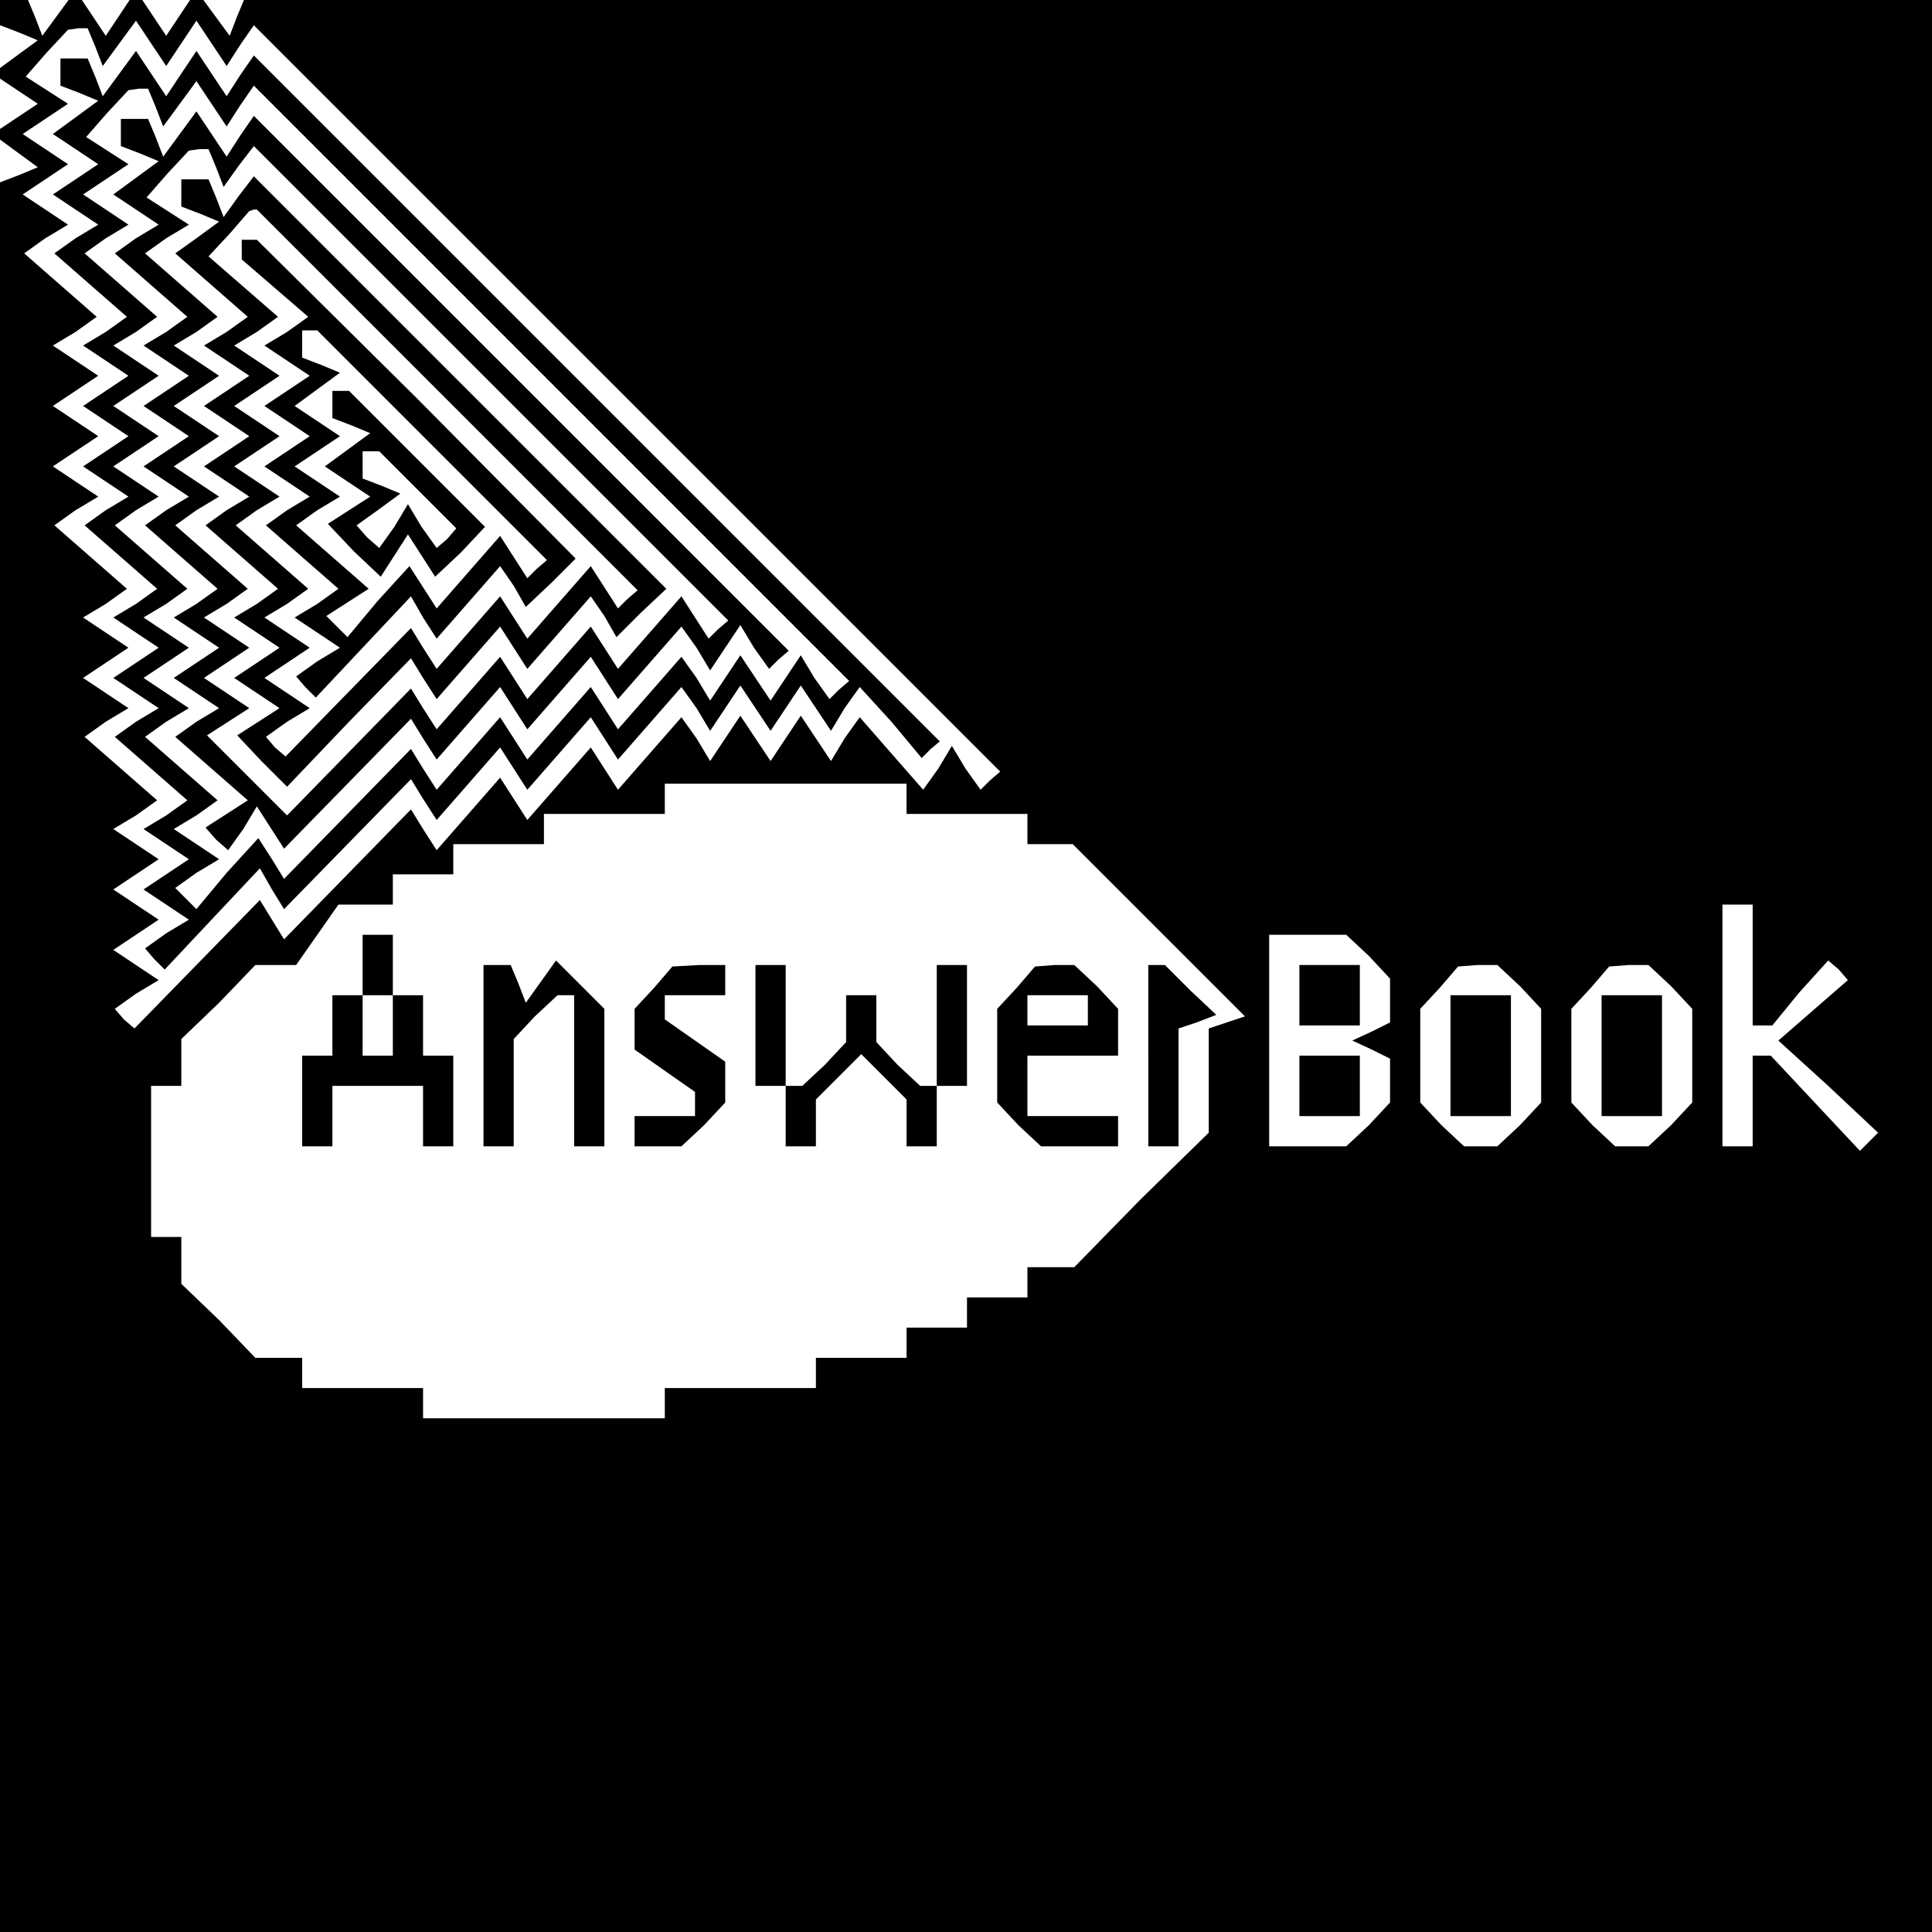 <?xml version="1.0" standalone="no"?>
<!DOCTYPE svg PUBLIC "-//W3C//DTD SVG 20010904//EN"
 "http://www.w3.org/TR/2001/REC-SVG-20010904/DTD/svg10.dtd">
<svg version="1.0" xmlns="http://www.w3.org/2000/svg"
 width="468pt" height="468pt" viewBox="0 0 468 468"
 preserveAspectRatio="xMidYMid meet">
<g transform="translate(0,468) scale(0.366,-0.366)"
fill="#000000" stroke="none">
<path d="M0 1271 l0 -9 13 -5 12 -5 -15 -11 -15 -11 15 -10 15 -10 -15 -10
-15 -10 15 -11 15 -11 -12 -5 -13 -5 0 -579 0 -579 640 0 640 0 0 640 0 640
-559 0 -559 0 -5 -12 -5 -13 -11 15 -11 15 -10 -15 -10 -15 -10 15 -10 15 -10
-15 -10 -15 -10 15 -10 15 -11 -15 -11 -15 -5 13 -5 12 -9 0 -9 0 0 -9z m63
-23 l5 -13 11 15 11 15 10 -15 10 -15 10 15 10 15 10 -15 10 -15 9 14 9 13
247 -247 247 -247 -7 -6 -6 -6 -10 14 -9 15 -9 -15 -10 -14 -21 24 -21 24 -10
-14 -9 -15 -10 15 -10 15 -10 -15 -10 -15 -10 15 -10 15 -10 -15 -10 -15 -9
15 -10 14 -21 -24 -21 -24 -9 14 -9 14 -21 -24 -21 -24 -9 14 -9 14 -21 -24
-21 -24 -9 14 -8 13 -42 -43 -42 -43 -8 13 -8 13 -42 -43 -41 -42 -7 6 -6 7
14 10 15 9 -15 10 -15 10 15 10 15 10 -15 10 -15 10 15 10 15 10 -15 10 -15
10 15 9 14 10 -24 21 -24 21 14 10 15 9 -15 10 -15 10 15 10 15 10 -15 10 -15
10 15 9 14 10 -24 21 -24 21 14 10 15 9 -15 10 -15 10 15 10 15 10 -15 10 -15
10 15 10 15 10 -15 10 -15 10 15 9 14 10 -24 21 -24 21 14 10 15 9 -15 10 -15
10 15 10 15 10 -15 10 -15 10 15 10 15 10 -14 9 -14 9 14 16 14 15 7 1 6 0 5
-12z m537 -498 l0 -10 40 0 40 0 0 -10 0 -10 15 0 15 0 57 -57 57 -57 -12 -4
-12 -4 0 -34 0 -35 -45 -44 -44 -45 -16 0 -15 0 0 -10 0 -10 -20 0 -20 0 0
-10 0 -10 -20 0 -20 0 0 -10 0 -10 -30 0 -30 0 0 -10 0 -10 -50 0 -50 0 0 -10
0 -10 -80 0 -80 0 0 10 0 10 -40 0 -40 0 0 10 0 10 -15 0 -16 0 -24 25 -25 24
0 16 0 15 -10 0 -10 0 0 50 0 50 10 0 10 0 0 15 0 16 25 24 24 25 13 0 14 0
14 20 14 20 18 0 18 0 0 10 0 10 20 0 20 0 0 10 0 10 30 0 30 0 0 10 0 10 40
0 40 0 0 10 0 10 80 0 80 0 0 -10z m560 -110 l0 -40 6 0 7 0 18 22 19 21 7 -6
6 -7 -23 -20 -23 -20 33 -30 33 -31 -6 -6 -6 -6 -30 32 -29 31 -6 0 -6 0 0
-30 0 -30 -10 0 -10 0 0 80 0 80 10 0 10 0 0 -40z m-254 6 l14 -15 0 -14 0
-15 -12 -6 -13 -6 13 -6 12 -6 0 -15 0 -14 -14 -15 -15 -14 -25 0 -26 0 0 70
0 70 26 0 25 0 15 -14z m100 -20 l14 -15 0 -31 0 -31 -14 -15 -15 -14 -11 0
-11 0 -15 14 -14 15 0 31 0 31 13 14 12 14 13 1 13 0 15 -14z m100 0 l14 -15
0 -31 0 -31 -14 -15 -15 -14 -11 0 -11 0 -15 14 -14 15 0 31 0 31 13 14 12 14
13 1 13 0 15 -14z"/>
<path d="M40 1231 l0 -9 13 -5 12 -5 -15 -11 -15 -11 15 -10 15 -10 -15 -10
-15 -10 15 -10 15 -10 -15 -9 -14 -10 24 -21 24 -21 -14 -10 -15 -9 15 -10 15
-10 -15 -10 -15 -10 15 -10 15 -10 -15 -10 -15 -10 15 -10 15 -10 -15 -9 -14
-10 24 -21 24 -21 -14 -10 -15 -9 15 -10 15 -10 -15 -10 -15 -10 15 -10 15
-10 -15 -9 -14 -10 24 -21 24 -21 -14 -10 -15 -9 15 -10 15 -10 -15 -10 -15
-10 15 -10 15 -10 -15 -9 -14 -10 6 -7 7 -7 31 33 32 34 8 -14 8 -13 42 43 42
43 8 -13 9 -14 21 24 21 24 9 -14 9 -14 21 24 21 24 9 -14 9 -14 21 24 21 24
10 -14 9 -15 10 15 10 15 10 -15 10 -15 10 15 10 15 10 -15 10 -15 9 15 10 14
21 -23 20 -24 6 6 6 5 -227 227 -227 227 -9 -13 -9 -14 -10 15 -10 15 -10 -15
-10 -15 -10 15 -10 15 -11 -15 -11 -15 -5 13 -5 12 -9 0 -9 0 0 -9z m63 -23
l5 -13 11 15 11 15 10 -15 10 -15 9 14 9 13 197 -197 197 -197 -7 -6 -6 -6
-10 14 -9 15 -10 -15 -10 -15 -10 15 -10 15 -10 -15 -10 -15 -9 15 -10 14 -21
-24 -21 -24 -9 14 -9 14 -21 -24 -21 -24 -9 14 -9 14 -21 -24 -21 -24 -9 14
-8 13 -42 -43 -42 -43 -8 13 -9 14 -21 -23 -20 -24 -7 7 -7 7 14 10 15 9 -15
10 -15 10 15 9 14 10 -24 21 -24 21 14 10 15 9 -15 10 -15 10 15 10 15 10 -15
10 -15 10 15 9 14 10 -24 21 -24 21 14 10 15 9 -15 10 -15 10 15 10 15 10 -15
10 -15 10 15 10 15 10 -15 10 -15 10 15 9 14 10 -24 21 -24 21 14 10 15 9 -15
10 -15 10 15 10 15 10 -14 9 -14 9 14 16 14 15 7 1 6 0 5 -12z"/>
<path d="M80 1191 l0 -9 13 -5 12 -5 -15 -11 -15 -11 15 -10 15 -10 -15 -9
-14 -10 24 -21 24 -21 -14 -10 -15 -9 15 -10 15 -10 -15 -10 -15 -10 15 -10
15 -10 -15 -10 -15 -10 15 -10 15 -10 -15 -9 -14 -10 24 -21 24 -21 -14 -10
-15 -9 15 -10 15 -10 -15 -10 -15 -10 15 -10 15 -10 -15 -9 -14 -10 24 -21 24
-21 -14 -9 -14 -9 7 -8 8 -7 10 14 9 15 9 -14 9 -14 42 43 42 43 8 -13 9 -14
21 24 21 24 9 -14 9 -14 21 24 21 24 9 -14 9 -14 21 24 21 24 10 -14 9 -15 10
15 10 15 9 -15 10 -14 6 6 7 6 -177 177 -177 177 -9 -13 -9 -14 -10 15 -10 15
-11 -15 -11 -15 -5 13 -5 12 -9 0 -9 0 0 -9z m63 -23 l5 -13 10 14 10 13 157
-157 157 -157 -7 -6 -6 -6 -9 14 -9 14 -21 -24 -21 -24 -9 14 -9 14 -21 -24
-21 -24 -9 14 -9 14 -21 -24 -21 -24 -9 14 -8 13 -41 -42 -41 -42 -26 26 -27
27 14 9 14 9 -15 10 -15 10 15 10 15 10 -15 10 -15 10 15 9 14 10 -24 21 -24
21 14 10 15 9 -15 10 -15 10 15 10 15 10 -15 10 -15 10 15 10 15 10 -15 10
-15 10 15 9 14 10 -24 21 -24 21 14 10 15 9 -14 9 -14 9 14 16 14 15 7 1 6 0
5 -12z"/>
<path d="M120 1151 l0 -9 13 -5 12 -5 -15 -11 -14 -10 24 -21 24 -21 -14 -10
-15 -9 15 -10 15 -10 -15 -10 -15 -10 15 -10 15 -10 -15 -10 -15 -10 15 -10
15 -10 -15 -9 -14 -10 24 -21 24 -21 -14 -10 -15 -9 15 -10 15 -10 -15 -10
-15 -10 15 -10 15 -10 -14 -9 -14 -9 16 -17 17 -17 41 43 41 42 8 -13 9 -14
21 24 21 24 9 -14 9 -14 21 24 21 24 9 -13 8 -14 16 16 17 16 -137 137 -136
136 -10 -13 -10 -14 -5 13 -5 12 -9 0 -9 0 0 -9z m176 -137 l126 -126 -7 -6
-6 -6 -9 14 -9 14 -21 -24 -21 -24 -9 14 -9 14 -21 -24 -21 -24 -9 14 -8 13
-42 -43 -41 -42 -7 6 -6 7 14 10 15 9 -15 10 -15 10 15 10 15 10 -15 10 -15
10 15 9 14 10 -24 21 -24 21 14 10 15 9 -15 10 -15 10 15 10 15 10 -15 10 -15
10 15 10 15 10 -15 10 -15 10 15 9 14 10 -23 20 -23 20 14 15 13 15 3 1 2 0
126 -126z"/>
<path d="M160 1114 l0 -7 22 -19 22 -19 -14 -10 -15 -9 15 -10 15 -10 -15 -10
-15 -10 15 -10 15 -10 -15 -10 -15 -10 15 -10 15 -10 -15 -9 -14 -10 24 -21
24 -21 -14 -10 -15 -9 15 -10 15 -10 -15 -9 -14 -10 6 -7 7 -7 31 33 32 34 8
-14 9 -14 21 24 21 24 9 -13 8 -14 17 16 16 16 -105 106 -106 105 -5 0 -5 0 0
-6z m126 -130 l76 -76 -7 -6 -6 -6 -9 14 -9 14 -21 -24 -21 -24 -9 14 -9 14
-21 -23 -20 -24 -7 7 -7 7 14 9 14 9 -24 21 -24 21 14 10 15 9 -15 10 -15 10
15 10 15 10 -15 10 -15 10 15 11 15 11 -12 5 -13 5 0 9 0 9 5 0 5 0 76 -76z"/>
<path d="M220 1011 l0 -9 13 -5 12 -5 -15 -11 -15 -11 15 -10 15 -10 -14 -9
-14 -9 17 -18 18 -17 9 14 9 14 9 -14 9 -14 17 16 16 17 -45 45 -45 45 -6 0
-5 0 0 -9z m57 -57 l25 -25 -6 -7 -7 -6 -10 14 -9 15 -9 -15 -10 -14 -8 7 -7
8 14 10 15 11 -12 5 -13 5 0 9 0 9 5 0 6 0 26 -26z"/>
<path d="M240 640 l0 -20 -10 0 -10 0 0 -20 0 -20 -10 0 -10 0 0 -30 0 -30 10
0 10 0 0 20 0 20 30 0 30 0 0 -20 0 -20 10 0 10 0 0 30 0 30 -10 0 -10 0 0 20
0 20 -10 0 -10 0 0 20 0 20 -10 0 -10 0 0 -20z m20 -40 l0 -20 -10 0 -10 0 0
20 0 20 10 0 10 0 0 -20z"/>
<path d="M320 580 l0 -60 10 0 10 0 0 36 0 35 14 15 15 14 5 0 6 0 0 -50 0
-50 10 0 10 0 0 46 0 45 -16 16 -16 16 -10 -14 -10 -14 -5 13 -5 12 -9 0 -9 0
0 -60z"/>
<path d="M433 625 l-13 -14 0 -13 0 -14 20 -14 20 -14 0 -8 0 -8 -20 0 -20 0
0 -10 0 -10 16 0 15 0 15 14 14 15 0 13 0 14 -20 14 -20 14 0 8 0 8 20 0 20 0
0 10 0 10 -17 0 -18 -1 -12 -14z"/>
<path d="M500 600 l0 -40 10 0 10 0 0 -20 0 -20 10 0 10 0 0 16 0 15 15 15 15
15 15 -15 15 -15 0 -15 0 -16 10 0 10 0 0 20 0 20 10 0 10 0 0 40 0 40 -10 0
-10 0 0 -40 0 -40 -6 0 -5 0 -15 14 -14 15 0 15 0 16 -10 0 -10 0 0 -16 0 -15
-14 -15 -15 -14 -5 0 -6 0 0 40 0 40 -10 0 -10 0 0 -40z"/>
<path d="M673 625 l-13 -14 0 -31 0 -31 14 -15 15 -14 25 0 26 0 0 10 0 10
-30 0 -30 0 0 20 0 20 30 0 30 0 0 16 0 15 -14 15 -15 14 -13 0 -13 -1 -12
-14z m47 -15 l0 -10 -20 0 -20 0 0 10 0 10 20 0 20 0 0 -10z"/>
<path d="M760 580 l0 -60 10 0 10 0 0 39 0 39 12 4 13 5 -17 16 -17 17 -5 0
-6 0 0 -60z"/>
<path d="M860 620 l0 -20 20 0 20 0 0 20 0 20 -20 0 -20 0 0 -20z"/>
<path d="M860 560 l0 -20 20 0 20 0 0 20 0 20 -20 0 -20 0 0 -20z"/>
<path d="M960 580 l0 -40 20 0 20 0 0 40 0 40 -20 0 -20 0 0 -40z"/>
<path d="M1060 580 l0 -40 20 0 20 0 0 40 0 40 -20 0 -20 0 0 -40z"/>
</g>
</svg>
